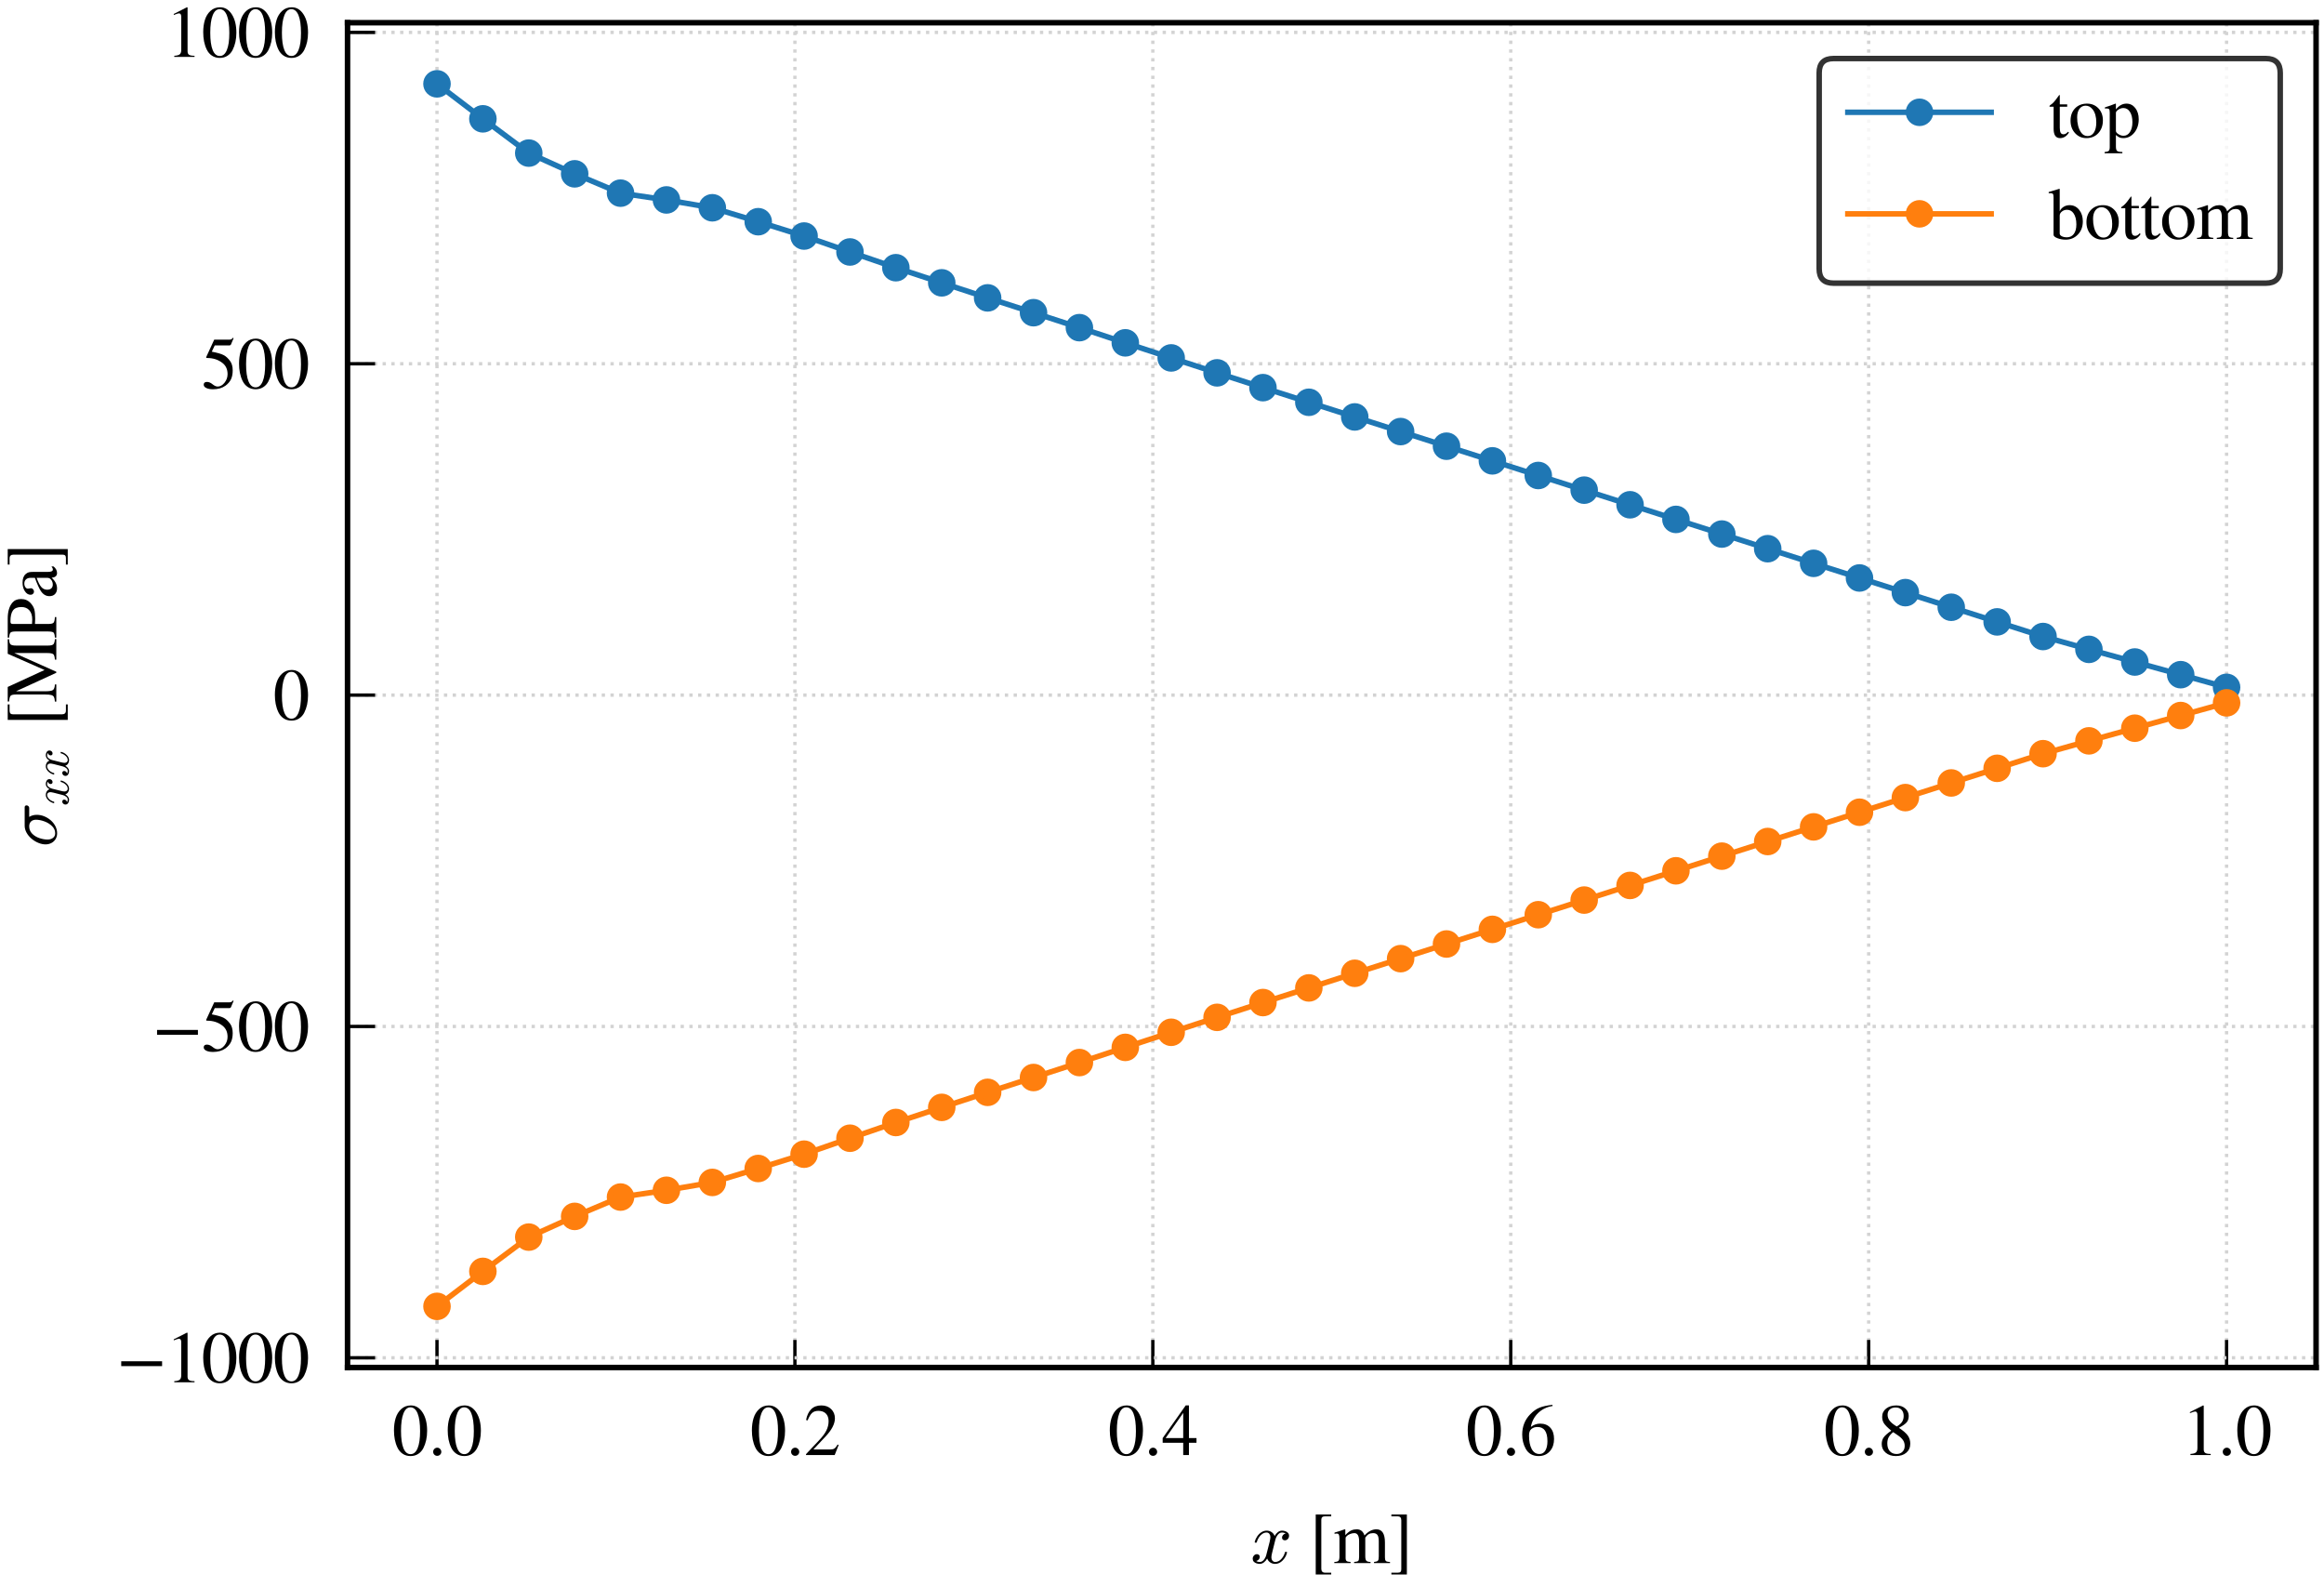 <?xml version="1.0" encoding="utf-8" standalone="no"?>
<!DOCTYPE svg PUBLIC "-//W3C//DTD SVG 1.1//EN"
  "http://www.w3.org/Graphics/SVG/1.1/DTD/svg11.dtd">
<svg xmlns:xlink="http://www.w3.org/1999/xlink" width="210.803pt" height="143.948pt" viewBox="0 0 210.803 143.948" xmlns="http://www.w3.org/2000/svg" version="1.1">
 <defs>
  <style type="text/css">*{stroke-linejoin: round; stroke-linecap: butt}</style>
 </defs>
 <g id="figure_1">
  <g id="patch_1">
   <path d="M 0 143.948 
L 210.803 143.948 
L 210.803 0 
L 0 0 
z
" style="fill: #ffffff"/>
  </g>
  <g id="axes_1">
   <g id="patch_2">
    <path d="M 31.523 124.028 
L 210.083 124.028 
L 210.083 2.06 
L 31.523 2.06 
z
" style="fill: #ffffff"/>
   </g>
   <g id="matplotlib.axis_1">
    <g id="xtick_1">
     <g id="line2d_1">
      <path d="M 39.639 124.028 
L 39.639 2.06 
" clip-path="url(#pa3618cc278)" style="fill: none; stroke-dasharray: 0.3,0.495; stroke-dashoffset: 0; stroke: #d3d3d3; stroke-width: 0.3"/>
     </g>
     <g id="line2d_2">
      <defs>
       <path id="mf6bab6904b" d="M 0 0 
L 0 -2.5 
" style="stroke: #000000; stroke-width: 0.3"/>
      </defs>
      <g>
       <use xlink:href="#mf6bab6904b" x="39.639" y="124.028" style="stroke: #000000; stroke-width: 0.3"/>
      </g>
     </g>
     <g id="text_1">
      <!-- 0.0 -->
      <g transform="translate(35.576 131.967) scale(0.065 -0.065)">
       <defs>
        <path id="STIXGeneral-Regular-30" d="M 3046 2112 
Q 3046 1683 2963 1302 
Q 2880 922 2717 602 
Q 2554 282 2266 96 
Q 1978 -90 1600 -90 
Q 1210 -90 915 108 
Q 621 307 461 640 
Q 301 973 227 1350 
Q 154 1728 154 2150 
Q 154 2746 301 3222 
Q 448 3699 790 4012 
Q 1133 4326 1626 4326 
Q 2253 4326 2649 3712 
Q 3046 3098 3046 2112 
z
M 2432 2080 
Q 2432 3091 2217 3625 
Q 2003 4160 1587 4160 
Q 1190 4160 979 3622 
Q 768 3085 768 2106 
Q 768 1120 979 598 
Q 1190 77 1600 77 
Q 2003 77 2217 598 
Q 2432 1120 2432 2080 
z
" transform="scale(0.016)"/>
        <path id="STIXGeneral-Regular-2e" d="M 1158 275 
Q 1158 134 1052 32 
Q 947 -70 800 -70 
Q 653 -70 550 32 
Q 448 134 448 281 
Q 448 429 553 534 
Q 659 640 806 640 
Q 947 640 1052 531 
Q 1158 422 1158 275 
z
" transform="scale(0.016)"/>
       </defs>
       <use xlink:href="#STIXGeneral-Regular-30"/>
       <use xlink:href="#STIXGeneral-Regular-2e" x="50"/>
       <use xlink:href="#STIXGeneral-Regular-30" x="75"/>
      </g>
     </g>
    </g>
    <g id="xtick_2">
     <g id="line2d_3">
      <path d="M 72.104 124.028 
L 72.104 2.06 
" clip-path="url(#pa3618cc278)" style="fill: none; stroke-dasharray: 0.3,0.495; stroke-dashoffset: 0; stroke: #d3d3d3; stroke-width: 0.3"/>
     </g>
     <g id="line2d_4">
      <g>
       <use xlink:href="#mf6bab6904b" x="72.104" y="124.028" style="stroke: #000000; stroke-width: 0.3"/>
      </g>
     </g>
     <g id="text_2">
      <!-- 0.2 -->
      <g transform="translate(68.042 131.967) scale(0.065 -0.065)">
       <defs>
        <path id="STIXGeneral-Regular-32" d="M 3034 877 
L 2688 0 
L 186 0 
L 186 77 
L 1325 1286 
Q 1773 1754 1965 2144 
Q 2157 2534 2157 2950 
Q 2157 3379 1920 3616 
Q 1683 3853 1267 3853 
Q 922 3853 720 3673 
Q 518 3494 326 3021 
L 192 3053 
Q 301 3648 630 3987 
Q 960 4326 1523 4326 
Q 2054 4326 2380 4006 
Q 2707 3686 2707 3200 
Q 2707 2477 1888 1613 
L 832 486 
L 2330 486 
Q 2541 486 2665 569 
Q 2790 653 2944 915 
L 3034 877 
z
" transform="scale(0.016)"/>
       </defs>
       <use xlink:href="#STIXGeneral-Regular-30"/>
       <use xlink:href="#STIXGeneral-Regular-2e" x="50"/>
       <use xlink:href="#STIXGeneral-Regular-32" x="75"/>
      </g>
     </g>
    </g>
    <g id="xtick_3">
     <g id="line2d_5">
      <path d="M 104.57 124.028 
L 104.57 2.06 
" clip-path="url(#pa3618cc278)" style="fill: none; stroke-dasharray: 0.3,0.495; stroke-dashoffset: 0; stroke: #d3d3d3; stroke-width: 0.3"/>
     </g>
     <g id="line2d_6">
      <g>
       <use xlink:href="#mf6bab6904b" x="104.57" y="124.028" style="stroke: #000000; stroke-width: 0.3"/>
      </g>
     </g>
     <g id="text_3">
      <!-- 0.4 -->
      <g transform="translate(100.507 131.967) scale(0.065 -0.065)">
       <defs>
        <path id="STIXGeneral-Regular-34" d="M 3027 1069 
L 2368 1069 
L 2368 0 
L 1869 0 
L 1869 1069 
L 77 1069 
L 77 1478 
L 2086 4326 
L 2368 4326 
L 2368 1478 
L 3027 1478 
L 3027 1069 
z
M 1869 1478 
L 1869 3674 
L 333 1478 
L 1869 1478 
z
" transform="scale(0.016)"/>
       </defs>
       <use xlink:href="#STIXGeneral-Regular-30"/>
       <use xlink:href="#STIXGeneral-Regular-2e" x="50"/>
       <use xlink:href="#STIXGeneral-Regular-34" x="75"/>
      </g>
     </g>
    </g>
    <g id="xtick_4">
     <g id="line2d_7">
      <path d="M 137.035 124.028 
L 137.035 2.06 
" clip-path="url(#pa3618cc278)" style="fill: none; stroke-dasharray: 0.3,0.495; stroke-dashoffset: 0; stroke: #d3d3d3; stroke-width: 0.3"/>
     </g>
     <g id="line2d_8">
      <g>
       <use xlink:href="#mf6bab6904b" x="137.035" y="124.028" style="stroke: #000000; stroke-width: 0.3"/>
      </g>
     </g>
     <g id="text_4">
      <!-- 0.6 -->
      <g transform="translate(132.973 131.967) scale(0.065 -0.065)">
       <defs>
        <path id="STIXGeneral-Regular-36" d="M 2854 4378 
L 2867 4275 
Q 2112 4154 1606 3664 
Q 1101 3174 973 2451 
Q 1344 2739 1786 2739 
Q 2349 2739 2672 2380 
Q 2995 2022 2995 1402 
Q 2995 774 2669 378 
Q 2291 -90 1651 -90 
Q 870 -90 518 557 
Q 218 1107 218 1786 
Q 218 2835 915 3552 
Q 1312 3962 1731 4131 
Q 2150 4301 2854 4378 
z
M 2419 1203 
Q 2419 2445 1555 2445 
Q 1235 2445 1024 2275 
Q 813 2106 813 1702 
Q 813 954 1046 522 
Q 1280 90 1722 90 
Q 2061 90 2240 394 
Q 2419 698 2419 1203 
z
" transform="scale(0.016)"/>
       </defs>
       <use xlink:href="#STIXGeneral-Regular-30"/>
       <use xlink:href="#STIXGeneral-Regular-2e" x="50"/>
       <use xlink:href="#STIXGeneral-Regular-36" x="75"/>
      </g>
     </g>
    </g>
    <g id="xtick_5">
     <g id="line2d_9">
      <path d="M 169.501 124.028 
L 169.501 2.06 
" clip-path="url(#pa3618cc278)" style="fill: none; stroke-dasharray: 0.3,0.495; stroke-dashoffset: 0; stroke: #d3d3d3; stroke-width: 0.3"/>
     </g>
     <g id="line2d_10">
      <g>
       <use xlink:href="#mf6bab6904b" x="169.501" y="124.028" style="stroke: #000000; stroke-width: 0.3"/>
      </g>
     </g>
     <g id="text_5">
      <!-- 0.8 -->
      <g transform="translate(165.438 131.967) scale(0.065 -0.065)">
       <defs>
        <path id="STIXGeneral-Regular-38" d="M 2848 992 
Q 2848 499 2505 204 
Q 2163 -90 1587 -90 
Q 1050 -90 704 204 
Q 358 499 358 954 
Q 358 1293 524 1533 
Q 691 1773 1190 2125 
Q 710 2522 553 2765 
Q 397 3008 397 3328 
Q 397 3782 745 4054 
Q 1094 4326 1638 4326 
Q 2106 4326 2410 4060 
Q 2714 3795 2714 3411 
Q 2714 3059 2531 2848 
Q 2349 2637 1856 2374 
Q 2432 1990 2640 1689 
Q 2848 1389 2848 992 
z
M 2272 3411 
Q 2272 3744 2086 3945 
Q 1901 4147 1574 4147 
Q 1248 4147 1059 3977 
Q 870 3808 870 3513 
Q 870 3219 1059 2979 
Q 1248 2739 1670 2490 
Q 1997 2682 2134 2896 
Q 2272 3110 2272 3411 
z
M 1734 1741 
L 1357 1997 
Q 1075 1766 960 1545 
Q 845 1325 845 1011 
Q 845 576 1065 333 
Q 1286 90 1658 90 
Q 1971 90 2166 285 
Q 2362 480 2362 794 
Q 2362 1082 2214 1299 
Q 2067 1517 1734 1741 
z
" transform="scale(0.016)"/>
       </defs>
       <use xlink:href="#STIXGeneral-Regular-30"/>
       <use xlink:href="#STIXGeneral-Regular-2e" x="50"/>
       <use xlink:href="#STIXGeneral-Regular-38" x="75"/>
      </g>
     </g>
    </g>
    <g id="xtick_6">
     <g id="line2d_11">
      <path d="M 201.966 124.028 
L 201.966 2.06 
" clip-path="url(#pa3618cc278)" style="fill: none; stroke-dasharray: 0.3,0.495; stroke-dashoffset: 0; stroke: #d3d3d3; stroke-width: 0.3"/>
     </g>
     <g id="line2d_12">
      <g>
       <use xlink:href="#mf6bab6904b" x="201.966" y="124.028" style="stroke: #000000; stroke-width: 0.3"/>
      </g>
     </g>
     <g id="text_6">
      <!-- 1.0 -->
      <g transform="translate(197.904 131.967) scale(0.065 -0.065)">
       <defs>
        <path id="STIXGeneral-Regular-31" d="M 2522 0 
L 755 0 
L 755 96 
Q 1107 115 1235 227 
Q 1363 339 1363 608 
L 1363 3482 
Q 1363 3795 1171 3795 
Q 1082 3795 883 3718 
L 710 3654 
L 710 3744 
L 1856 4326 
L 1914 4307 
L 1914 486 
Q 1914 275 2042 185 
Q 2170 96 2522 96 
L 2522 0 
z
" transform="scale(0.016)"/>
       </defs>
       <use xlink:href="#STIXGeneral-Regular-31"/>
       <use xlink:href="#STIXGeneral-Regular-2e" x="50"/>
       <use xlink:href="#STIXGeneral-Regular-30" x="75"/>
      </g>
     </g>
    </g>
    <g id="text_7">
     <!-- $x$ [m] -->
     <g transform="translate(113.425 141.817) scale(0.065 -0.065)">
      <defs>
       <path id="Cmmi10-78" d="M 500 184 
Q 613 97 819 97 
Q 1019 97 1172 289 
Q 1325 481 1381 709 
L 1672 1844 
Q 1741 2153 1741 2266 
Q 1741 2425 1652 2544 
Q 1563 2663 1403 2663 
Q 1200 2663 1022 2536 
Q 844 2409 722 2214 
Q 600 2019 550 1819 
Q 538 1778 500 1778 
L 422 1778 
Q 372 1778 372 1838 
L 372 1856 
Q 434 2094 584 2320 
Q 734 2547 951 2687 
Q 1169 2828 1416 2828 
Q 1650 2828 1839 2703 
Q 2028 2578 2106 2363 
Q 2216 2559 2386 2693 
Q 2556 2828 2759 2828 
Q 2897 2828 3040 2779 
Q 3184 2731 3275 2631 
Q 3366 2531 3366 2381 
Q 3366 2219 3261 2101 
Q 3156 1984 2994 1984 
Q 2891 1984 2822 2050 
Q 2753 2116 2753 2216 
Q 2753 2350 2845 2451 
Q 2938 2553 3066 2572 
Q 2950 2663 2747 2663 
Q 2541 2663 2389 2472 
Q 2238 2281 2175 2047 
L 1894 916 
Q 1825 659 1825 494 
Q 1825 331 1917 214 
Q 2009 97 2163 97 
Q 2463 97 2698 361 
Q 2934 625 3009 941 
Q 3022 978 3059 978 
L 3138 978 
Q 3163 978 3178 961 
Q 3194 944 3194 922 
Q 3194 916 3188 903 
Q 3097 522 2806 225 
Q 2516 -72 2150 -72 
Q 1916 -72 1727 54 
Q 1538 181 1459 397 
Q 1359 209 1182 68 
Q 1006 -72 806 -72 
Q 669 -72 523 -23 
Q 378 25 287 125 
Q 197 225 197 378 
Q 197 528 301 651 
Q 406 775 563 775 
Q 669 775 741 711 
Q 813 647 813 544 
Q 813 409 723 309 
Q 634 209 500 184 
z
" transform="scale(0.016)"/>
       <path id="STIXGeneral-Regular-20" transform="scale(0.016)"/>
       <path id="STIXGeneral-Regular-5b" d="M 1914 -998 
L 563 -998 
L 563 4237 
L 1914 4237 
L 1914 4077 
L 1382 4077 
Q 1216 4077 1133 4006 
Q 1050 3936 1050 3770 
L 1050 -493 
Q 1050 -838 1382 -838 
L 1914 -838 
L 1914 -998 
z
" transform="scale(0.016)"/>
       <path id="STIXGeneral-Regular-6d" d="M 4960 0 
L 3565 0 
L 3565 96 
Q 3834 122 3907 208 
Q 3981 294 3981 576 
L 3981 1894 
Q 3981 2278 3869 2444 
Q 3757 2611 3488 2611 
Q 3264 2611 3107 2521 
Q 2950 2432 2803 2221 
L 2803 608 
Q 2803 301 2896 201 
Q 2989 102 3264 96 
L 3264 0 
L 1830 0 
L 1830 96 
Q 2112 115 2189 188 
Q 2266 262 2266 550 
L 2266 1901 
Q 2266 2611 1850 2611 
Q 1670 2611 1468 2531 
Q 1267 2451 1171 2336 
Q 1088 2240 1088 2227 
L 1088 448 
Q 1088 243 1177 176 
Q 1267 109 1523 96 
L 1523 0 
L 102 0 
L 102 96 
Q 371 102 460 195 
Q 550 288 550 563 
L 550 2150 
Q 550 2387 499 2480 
Q 448 2573 326 2573 
Q 230 2573 122 2547 
L 122 2656 
Q 557 2778 1011 2944 
L 1062 2925 
L 1062 2451 
L 1075 2451 
Q 1363 2752 1584 2848 
Q 1805 2944 2054 2944 
Q 2560 2944 2733 2406 
Q 3232 2944 3776 2944 
Q 4518 2944 4518 1792 
L 4518 493 
Q 4518 282 4582 202 
Q 4646 122 4794 109 
L 4960 96 
L 4960 0 
z
" transform="scale(0.016)"/>
       <path id="STIXGeneral-Regular-5d" d="M 1568 -998 
L 218 -998 
L 218 -838 
L 781 -838 
Q 947 -838 1014 -768 
Q 1082 -698 1082 -544 
L 1082 3731 
Q 1082 4077 755 4077 
L 218 4077 
L 218 4237 
L 1568 4237 
L 1568 -998 
z
" transform="scale(0.016)"/>
      </defs>
      <use xlink:href="#Cmmi10-78" transform="translate(0 0.797)"/>
      <use xlink:href="#STIXGeneral-Regular-20" transform="translate(57.08 0.797)"/>
      <use xlink:href="#STIXGeneral-Regular-5b" transform="translate(82.08 0.797)"/>
      <use xlink:href="#STIXGeneral-Regular-6d" transform="translate(115.38 0.797)"/>
      <use xlink:href="#STIXGeneral-Regular-5d" transform="translate(193.18 0.797)"/>
     </g>
    </g>
   </g>
   <g id="matplotlib.axis_2">
    <g id="ytick_1">
     <g id="line2d_13">
      <path d="M 31.523 123.148 
L 210.083 123.148 
" clip-path="url(#pa3618cc278)" style="fill: none; stroke-dasharray: 0.3,0.495; stroke-dashoffset: 0; stroke: #d3d3d3; stroke-width: 0.3"/>
     </g>
     <g id="line2d_14">
      <defs>
       <path id="md19f5642cd" d="M 0 0 
L 2.5 0 
" style="stroke: #000000; stroke-width: 0.3"/>
      </defs>
      <g>
       <use xlink:href="#md19f5642cd" x="31.523" y="123.148" style="stroke: #000000; stroke-width: 0.3"/>
      </g>
     </g>
     <g id="text_8">
      <!-- −1000 -->
      <g transform="translate(10.57 125.367) scale(0.065 -0.065)">
       <defs>
        <path id="STIXGeneral-Regular-2212" d="M 3974 1408 
L 410 1408 
L 410 1830 
L 3974 1830 
L 3974 1408 
z
" transform="scale(0.016)"/>
       </defs>
       <use xlink:href="#STIXGeneral-Regular-2212"/>
       <use xlink:href="#STIXGeneral-Regular-31" x="68.5"/>
       <use xlink:href="#STIXGeneral-Regular-30" x="118.5"/>
       <use xlink:href="#STIXGeneral-Regular-30" x="168.5"/>
       <use xlink:href="#STIXGeneral-Regular-30" x="218.5"/>
      </g>
     </g>
    </g>
    <g id="ytick_2">
     <g id="line2d_15">
      <path d="M 31.523 93.096 
L 210.083 93.096 
" clip-path="url(#pa3618cc278)" style="fill: none; stroke-dasharray: 0.3,0.495; stroke-dashoffset: 0; stroke: #d3d3d3; stroke-width: 0.3"/>
     </g>
     <g id="line2d_16">
      <g>
       <use xlink:href="#md19f5642cd" x="31.523" y="93.096" style="stroke: #000000; stroke-width: 0.3"/>
      </g>
     </g>
     <g id="text_9">
      <!-- −500 -->
      <g transform="translate(13.82 95.315) scale(0.065 -0.065)">
       <defs>
        <path id="STIXGeneral-Regular-35" d="M 2803 4358 
L 2573 3814 
Q 2534 3731 2400 3731 
L 1158 3731 
L 902 3187 
Q 1606 3053 1920 2896 
Q 2234 2739 2502 2368 
Q 2726 2061 2726 1555 
Q 2726 1094 2576 780 
Q 2426 467 2099 224 
Q 1664 -90 1011 -90 
Q 646 -90 422 19 
Q 198 128 198 307 
Q 198 550 486 550 
Q 717 550 960 352 
Q 1210 147 1414 147 
Q 1747 147 2012 480 
Q 2278 813 2278 1229 
Q 2278 1843 1850 2189 
Q 1293 2637 486 2637 
Q 410 2637 410 2688 
L 416 2720 
L 1114 4237 
L 2438 4237 
Q 2547 4237 2608 4269 
Q 2669 4301 2746 4403 
L 2803 4358 
z
" transform="scale(0.016)"/>
       </defs>
       <use xlink:href="#STIXGeneral-Regular-2212"/>
       <use xlink:href="#STIXGeneral-Regular-35" x="68.5"/>
       <use xlink:href="#STIXGeneral-Regular-30" x="118.5"/>
       <use xlink:href="#STIXGeneral-Regular-30" x="168.5"/>
      </g>
     </g>
    </g>
    <g id="ytick_3">
     <g id="line2d_17">
      <path d="M 31.523 63.044 
L 210.083 63.044 
" clip-path="url(#pa3618cc278)" style="fill: none; stroke-dasharray: 0.3,0.495; stroke-dashoffset: 0; stroke: #d3d3d3; stroke-width: 0.3"/>
     </g>
     <g id="line2d_18">
      <g>
       <use xlink:href="#md19f5642cd" x="31.523" y="63.044" style="stroke: #000000; stroke-width: 0.3"/>
      </g>
     </g>
     <g id="text_10">
      <!-- 0 -->
      <g transform="translate(24.773 65.263) scale(0.065 -0.065)">
       <use xlink:href="#STIXGeneral-Regular-30"/>
      </g>
     </g>
    </g>
    <g id="ytick_4">
     <g id="line2d_19">
      <path d="M 31.523 32.992 
L 210.083 32.992 
" clip-path="url(#pa3618cc278)" style="fill: none; stroke-dasharray: 0.3,0.495; stroke-dashoffset: 0; stroke: #d3d3d3; stroke-width: 0.3"/>
     </g>
     <g id="line2d_20">
      <g>
       <use xlink:href="#md19f5642cd" x="31.523" y="32.992" style="stroke: #000000; stroke-width: 0.3"/>
      </g>
     </g>
     <g id="text_11">
      <!-- 500 -->
      <g transform="translate(18.273 35.211) scale(0.065 -0.065)">
       <use xlink:href="#STIXGeneral-Regular-35"/>
       <use xlink:href="#STIXGeneral-Regular-30" x="50"/>
       <use xlink:href="#STIXGeneral-Regular-30" x="100"/>
      </g>
     </g>
    </g>
    <g id="ytick_5">
     <g id="line2d_21">
      <path d="M 31.523 2.94 
L 210.083 2.94 
" clip-path="url(#pa3618cc278)" style="fill: none; stroke-dasharray: 0.3,0.495; stroke-dashoffset: 0; stroke: #d3d3d3; stroke-width: 0.3"/>
     </g>
     <g id="line2d_22">
      <g>
       <use xlink:href="#md19f5642cd" x="31.523" y="2.94" style="stroke: #000000; stroke-width: 0.3"/>
      </g>
     </g>
     <g id="text_12">
      <!-- 1000 -->
      <g transform="translate(15.023 5.159) scale(0.065 -0.065)">
       <use xlink:href="#STIXGeneral-Regular-31"/>
       <use xlink:href="#STIXGeneral-Regular-30" x="50"/>
       <use xlink:href="#STIXGeneral-Regular-30" x="100"/>
       <use xlink:href="#STIXGeneral-Regular-30" x="150"/>
      </g>
     </g>
    </g>
    <g id="text_13">
     <!-- $\sigma_{xx}$ [MPa] -->
     <g transform="translate(5.159 76.824) rotate(-90) scale(0.065 -0.065)">
      <defs>
       <path id="Cmmi10-be" d="M 1197 -72 
Q 913 -72 692 64 
Q 472 200 351 431 
Q 231 663 231 941 
Q 231 1238 365 1566 
Q 500 1894 733 2166 
Q 966 2438 1259 2598 
Q 1553 2759 1863 2759 
L 3475 2759 
Q 3541 2759 3587 2715 
Q 3634 2672 3634 2597 
Q 3634 2503 3567 2433 
Q 3500 2363 3406 2363 
L 2625 2363 
Q 2809 2088 2809 1697 
Q 2809 1375 2684 1062 
Q 2559 750 2337 492 
Q 2116 234 1820 81 
Q 1525 -72 1197 -72 
z
M 1203 97 
Q 1553 97 1823 370 
Q 2094 644 2237 1039 
Q 2381 1434 2381 1772 
Q 2381 2047 2229 2205 
Q 2078 2363 1806 2363 
Q 1434 2363 1173 2113 
Q 913 1863 783 1484 
Q 653 1106 653 756 
Q 653 481 798 289 
Q 944 97 1203 97 
z
" transform="scale(0.016)"/>
       <path id="STIXGeneral-Regular-4d" d="M 5530 0 
L 3738 0 
L 3738 122 
Q 4115 147 4214 265 
Q 4314 384 4314 787 
L 4314 3661 
L 2682 0 
L 2592 0 
L 979 3514 
L 979 966 
Q 979 448 1088 294 
Q 1197 141 1574 122 
L 1574 0 
L 77 0 
L 77 122 
Q 358 141 480 205 
Q 602 269 650 432 
Q 698 595 698 966 
L 698 3514 
Q 698 3878 589 3984 
Q 480 4090 90 4115 
L 90 4237 
L 1357 4237 
L 2835 1024 
L 4250 4237 
L 5523 4237 
L 5523 4115 
Q 5178 4109 5072 3993 
Q 4966 3878 4966 3520 
L 4966 717 
Q 4966 378 5072 262 
Q 5178 147 5530 122 
L 5530 0 
z
" transform="scale(0.016)"/>
       <path id="STIXGeneral-Regular-50" d="M 102 4237 
L 1760 4237 
Q 2669 4237 3149 3834 
Q 3469 3565 3469 3072 
Q 3469 2560 3104 2234 
Q 2835 1990 2553 1916 
Q 2272 1843 1734 1843 
Q 1549 1843 1293 1862 
L 1293 717 
Q 1293 352 1398 246 
Q 1504 141 1894 122 
L 1894 0 
L 102 0 
L 102 122 
Q 474 147 557 256 
Q 640 365 640 781 
L 640 3526 
Q 640 3885 547 3987 
Q 454 4090 102 4115 
L 102 4237 
z
M 1293 3770 
L 1293 2118 
Q 1510 2099 1683 2099 
Q 2202 2099 2486 2352 
Q 2771 2605 2771 3040 
Q 2771 3558 2476 3779 
Q 2182 4000 1517 4000 
Q 1382 4000 1337 3952 
Q 1293 3904 1293 3770 
z
" transform="scale(0.016)"/>
       <path id="STIXGeneral-Regular-61" d="M 2829 422 
L 2829 243 
Q 2586 -64 2253 -64 
Q 1888 -64 1843 403 
L 1837 403 
Q 1427 -64 909 -64 
Q 608 -64 422 112 
Q 237 288 237 602 
Q 237 1050 685 1350 
Q 992 1555 1837 1869 
L 1837 2214 
Q 1837 2502 1699 2646 
Q 1562 2790 1338 2790 
Q 1146 2790 1018 2697 
Q 890 2605 890 2477 
Q 890 2419 909 2348 
Q 928 2278 928 2208 
Q 928 2112 841 2029 
Q 755 1946 634 1946 
Q 525 1946 441 2029 
Q 358 2112 358 2240 
Q 358 2547 685 2752 
Q 986 2944 1421 2944 
Q 1939 2944 2176 2656 
Q 2291 2522 2323 2384 
Q 2355 2246 2355 1946 
L 2355 723 
Q 2355 301 2554 301 
Q 2682 301 2829 422 
z
M 1837 813 
L 1837 1715 
Q 1248 1510 1018 1293 
Q 800 1094 800 800 
Q 800 557 921 432 
Q 1043 307 1242 307 
Q 1453 307 1613 410 
Q 1747 506 1792 589 
Q 1837 672 1837 813 
z
" transform="scale(0.016)"/>
      </defs>
      <use xlink:href="#Cmmi10-be" transform="translate(0 0.797)"/>
      <use xlink:href="#Cmmi10-78" transform="translate(57.08 -16.209) scale(0.7)"/>
      <use xlink:href="#Cmmi10-78" transform="translate(97.036 -16.209) scale(0.7)"/>
      <use xlink:href="#STIXGeneral-Regular-20" transform="translate(143.37 0.797)"/>
      <use xlink:href="#STIXGeneral-Regular-5b" transform="translate(168.37 0.797)"/>
      <use xlink:href="#STIXGeneral-Regular-4d" transform="translate(201.67 0.797)"/>
      <use xlink:href="#STIXGeneral-Regular-50" transform="translate(290.569 0.797)"/>
      <use xlink:href="#STIXGeneral-Regular-61" transform="translate(346.269 0.797)"/>
      <use xlink:href="#STIXGeneral-Regular-5d" transform="translate(390.669 0.797)"/>
     </g>
    </g>
   </g>
   <g id="line2d_23">
    <path d="M 39.639 7.604 
L 43.801 10.777 
L 47.963 13.885 
L 52.126 15.765 
L 56.287 17.518 
L 60.451 18.133 
L 64.613 18.845 
L 68.775 20.108 
L 72.937 21.408 
L 77.099 22.853 
L 81.261 24.28 
L 85.423 25.652 
L 89.585 27.016 
L 93.747 28.36 
L 97.909 29.717 
L 102.073 31.094 
L 106.235 32.462 
L 110.397 33.816 
L 114.559 35.158 
L 118.721 36.486 
L 122.884 37.814 
L 127.046 39.142 
L 131.208 40.47 
L 135.37 41.798 
L 139.532 43.125 
L 143.696 44.454 
L 147.858 45.781 
L 152.02 47.109 
L 156.182 48.437 
L 160.344 49.765 
L 164.506 51.093 
L 168.668 52.42 
L 172.83 53.749 
L 176.992 55.076 
L 181.154 56.403 
L 185.318 57.73 
L 189.48 58.895 
L 193.642 60.042 
L 197.804 61.191 
L 201.966 62.341 
" clip-path="url(#pa3618cc278)" style="fill: none; stroke: #1f77b4; stroke-width: 0.5; stroke-linecap: square"/>
    <defs>
     <path id="m6444bb7164" d="M 0 1 
C 0.265 1 0.52 0.895 0.707 0.707 
C 0.895 0.52 1 0.265 1 0 
C 1 -0.265 0.895 -0.52 0.707 -0.707 
C 0.52 -0.895 0.265 -1 0 -1 
C -0.265 -1 -0.52 -0.895 -0.707 -0.707 
C -0.895 -0.52 -1 -0.265 -1 0 
C -1 0.265 -0.895 0.52 -0.707 0.707 
C -0.52 0.895 -0.265 1 0 1 
z
" style="stroke: #1f77b4; stroke-width: 0.5"/>
    </defs>
    <g clip-path="url(#pa3618cc278)">
     <use xlink:href="#m6444bb7164" x="39.639" y="7.604" style="fill: #1f77b4; stroke: #1f77b4; stroke-width: 0.5"/>
     <use xlink:href="#m6444bb7164" x="43.801" y="10.777" style="fill: #1f77b4; stroke: #1f77b4; stroke-width: 0.5"/>
     <use xlink:href="#m6444bb7164" x="47.963" y="13.885" style="fill: #1f77b4; stroke: #1f77b4; stroke-width: 0.5"/>
     <use xlink:href="#m6444bb7164" x="52.126" y="15.765" style="fill: #1f77b4; stroke: #1f77b4; stroke-width: 0.5"/>
     <use xlink:href="#m6444bb7164" x="56.287" y="17.518" style="fill: #1f77b4; stroke: #1f77b4; stroke-width: 0.5"/>
     <use xlink:href="#m6444bb7164" x="60.451" y="18.133" style="fill: #1f77b4; stroke: #1f77b4; stroke-width: 0.5"/>
     <use xlink:href="#m6444bb7164" x="64.613" y="18.845" style="fill: #1f77b4; stroke: #1f77b4; stroke-width: 0.5"/>
     <use xlink:href="#m6444bb7164" x="68.775" y="20.108" style="fill: #1f77b4; stroke: #1f77b4; stroke-width: 0.5"/>
     <use xlink:href="#m6444bb7164" x="72.937" y="21.408" style="fill: #1f77b4; stroke: #1f77b4; stroke-width: 0.5"/>
     <use xlink:href="#m6444bb7164" x="77.099" y="22.853" style="fill: #1f77b4; stroke: #1f77b4; stroke-width: 0.5"/>
     <use xlink:href="#m6444bb7164" x="81.261" y="24.28" style="fill: #1f77b4; stroke: #1f77b4; stroke-width: 0.5"/>
     <use xlink:href="#m6444bb7164" x="85.423" y="25.652" style="fill: #1f77b4; stroke: #1f77b4; stroke-width: 0.5"/>
     <use xlink:href="#m6444bb7164" x="89.585" y="27.016" style="fill: #1f77b4; stroke: #1f77b4; stroke-width: 0.5"/>
     <use xlink:href="#m6444bb7164" x="93.747" y="28.36" style="fill: #1f77b4; stroke: #1f77b4; stroke-width: 0.5"/>
     <use xlink:href="#m6444bb7164" x="97.909" y="29.717" style="fill: #1f77b4; stroke: #1f77b4; stroke-width: 0.5"/>
     <use xlink:href="#m6444bb7164" x="102.073" y="31.094" style="fill: #1f77b4; stroke: #1f77b4; stroke-width: 0.5"/>
     <use xlink:href="#m6444bb7164" x="106.235" y="32.462" style="fill: #1f77b4; stroke: #1f77b4; stroke-width: 0.5"/>
     <use xlink:href="#m6444bb7164" x="110.397" y="33.816" style="fill: #1f77b4; stroke: #1f77b4; stroke-width: 0.5"/>
     <use xlink:href="#m6444bb7164" x="114.559" y="35.158" style="fill: #1f77b4; stroke: #1f77b4; stroke-width: 0.5"/>
     <use xlink:href="#m6444bb7164" x="118.721" y="36.486" style="fill: #1f77b4; stroke: #1f77b4; stroke-width: 0.5"/>
     <use xlink:href="#m6444bb7164" x="122.884" y="37.814" style="fill: #1f77b4; stroke: #1f77b4; stroke-width: 0.5"/>
     <use xlink:href="#m6444bb7164" x="127.046" y="39.142" style="fill: #1f77b4; stroke: #1f77b4; stroke-width: 0.5"/>
     <use xlink:href="#m6444bb7164" x="131.208" y="40.47" style="fill: #1f77b4; stroke: #1f77b4; stroke-width: 0.5"/>
     <use xlink:href="#m6444bb7164" x="135.37" y="41.798" style="fill: #1f77b4; stroke: #1f77b4; stroke-width: 0.5"/>
     <use xlink:href="#m6444bb7164" x="139.532" y="43.125" style="fill: #1f77b4; stroke: #1f77b4; stroke-width: 0.5"/>
     <use xlink:href="#m6444bb7164" x="143.696" y="44.454" style="fill: #1f77b4; stroke: #1f77b4; stroke-width: 0.5"/>
     <use xlink:href="#m6444bb7164" x="147.858" y="45.781" style="fill: #1f77b4; stroke: #1f77b4; stroke-width: 0.5"/>
     <use xlink:href="#m6444bb7164" x="152.02" y="47.109" style="fill: #1f77b4; stroke: #1f77b4; stroke-width: 0.5"/>
     <use xlink:href="#m6444bb7164" x="156.182" y="48.437" style="fill: #1f77b4; stroke: #1f77b4; stroke-width: 0.5"/>
     <use xlink:href="#m6444bb7164" x="160.344" y="49.765" style="fill: #1f77b4; stroke: #1f77b4; stroke-width: 0.5"/>
     <use xlink:href="#m6444bb7164" x="164.506" y="51.093" style="fill: #1f77b4; stroke: #1f77b4; stroke-width: 0.5"/>
     <use xlink:href="#m6444bb7164" x="168.668" y="52.42" style="fill: #1f77b4; stroke: #1f77b4; stroke-width: 0.5"/>
     <use xlink:href="#m6444bb7164" x="172.83" y="53.749" style="fill: #1f77b4; stroke: #1f77b4; stroke-width: 0.5"/>
     <use xlink:href="#m6444bb7164" x="176.992" y="55.076" style="fill: #1f77b4; stroke: #1f77b4; stroke-width: 0.5"/>
     <use xlink:href="#m6444bb7164" x="181.154" y="56.403" style="fill: #1f77b4; stroke: #1f77b4; stroke-width: 0.5"/>
     <use xlink:href="#m6444bb7164" x="185.318" y="57.73" style="fill: #1f77b4; stroke: #1f77b4; stroke-width: 0.5"/>
     <use xlink:href="#m6444bb7164" x="189.48" y="58.895" style="fill: #1f77b4; stroke: #1f77b4; stroke-width: 0.5"/>
     <use xlink:href="#m6444bb7164" x="193.642" y="60.042" style="fill: #1f77b4; stroke: #1f77b4; stroke-width: 0.5"/>
     <use xlink:href="#m6444bb7164" x="197.804" y="61.191" style="fill: #1f77b4; stroke: #1f77b4; stroke-width: 0.5"/>
     <use xlink:href="#m6444bb7164" x="201.966" y="62.341" style="fill: #1f77b4; stroke: #1f77b4; stroke-width: 0.5"/>
    </g>
   </g>
   <g id="line2d_24">
    <path d="M 39.639 118.484 
L 43.801 115.311 
L 47.963 112.202 
L 52.126 110.323 
L 56.287 108.57 
L 60.451 107.955 
L 64.613 107.242 
L 68.775 105.979 
L 72.937 104.68 
L 77.099 103.234 
L 81.261 101.807 
L 85.423 100.436 
L 89.585 99.072 
L 93.747 97.727 
L 97.909 96.371 
L 102.073 94.994 
L 106.235 93.625 
L 110.397 92.271 
L 114.559 90.929 
L 118.721 89.601 
L 122.884 88.274 
L 127.046 86.946 
L 131.208 85.618 
L 135.37 84.29 
L 139.532 82.962 
L 143.696 81.634 
L 147.858 80.306 
L 152.02 78.979 
L 156.182 77.65 
L 160.344 76.323 
L 164.506 74.995 
L 168.668 73.667 
L 172.83 72.339 
L 176.992 71.011 
L 181.154 69.684 
L 185.318 68.357 
L 189.48 67.193 
L 193.642 66.046 
L 197.804 64.896 
L 201.966 63.746 
" clip-path="url(#pa3618cc278)" style="fill: none; stroke: #ff7f0e; stroke-width: 0.5; stroke-linecap: square"/>
    <defs>
     <path id="m66d01cadd4" d="M 0 1 
C 0.265 1 0.52 0.895 0.707 0.707 
C 0.895 0.52 1 0.265 1 0 
C 1 -0.265 0.895 -0.52 0.707 -0.707 
C 0.52 -0.895 0.265 -1 0 -1 
C -0.265 -1 -0.52 -0.895 -0.707 -0.707 
C -0.895 -0.52 -1 -0.265 -1 0 
C -1 0.265 -0.895 0.52 -0.707 0.707 
C -0.52 0.895 -0.265 1 0 1 
z
" style="stroke: #ff7f0e; stroke-width: 0.5"/>
    </defs>
    <g clip-path="url(#pa3618cc278)">
     <use xlink:href="#m66d01cadd4" x="39.639" y="118.484" style="fill: #ff7f0e; stroke: #ff7f0e; stroke-width: 0.5"/>
     <use xlink:href="#m66d01cadd4" x="43.801" y="115.311" style="fill: #ff7f0e; stroke: #ff7f0e; stroke-width: 0.5"/>
     <use xlink:href="#m66d01cadd4" x="47.963" y="112.202" style="fill: #ff7f0e; stroke: #ff7f0e; stroke-width: 0.5"/>
     <use xlink:href="#m66d01cadd4" x="52.126" y="110.323" style="fill: #ff7f0e; stroke: #ff7f0e; stroke-width: 0.5"/>
     <use xlink:href="#m66d01cadd4" x="56.287" y="108.57" style="fill: #ff7f0e; stroke: #ff7f0e; stroke-width: 0.5"/>
     <use xlink:href="#m66d01cadd4" x="60.451" y="107.955" style="fill: #ff7f0e; stroke: #ff7f0e; stroke-width: 0.5"/>
     <use xlink:href="#m66d01cadd4" x="64.613" y="107.242" style="fill: #ff7f0e; stroke: #ff7f0e; stroke-width: 0.5"/>
     <use xlink:href="#m66d01cadd4" x="68.775" y="105.979" style="fill: #ff7f0e; stroke: #ff7f0e; stroke-width: 0.5"/>
     <use xlink:href="#m66d01cadd4" x="72.937" y="104.68" style="fill: #ff7f0e; stroke: #ff7f0e; stroke-width: 0.5"/>
     <use xlink:href="#m66d01cadd4" x="77.099" y="103.234" style="fill: #ff7f0e; stroke: #ff7f0e; stroke-width: 0.5"/>
     <use xlink:href="#m66d01cadd4" x="81.261" y="101.807" style="fill: #ff7f0e; stroke: #ff7f0e; stroke-width: 0.5"/>
     <use xlink:href="#m66d01cadd4" x="85.423" y="100.436" style="fill: #ff7f0e; stroke: #ff7f0e; stroke-width: 0.5"/>
     <use xlink:href="#m66d01cadd4" x="89.585" y="99.072" style="fill: #ff7f0e; stroke: #ff7f0e; stroke-width: 0.5"/>
     <use xlink:href="#m66d01cadd4" x="93.747" y="97.727" style="fill: #ff7f0e; stroke: #ff7f0e; stroke-width: 0.5"/>
     <use xlink:href="#m66d01cadd4" x="97.909" y="96.371" style="fill: #ff7f0e; stroke: #ff7f0e; stroke-width: 0.5"/>
     <use xlink:href="#m66d01cadd4" x="102.073" y="94.994" style="fill: #ff7f0e; stroke: #ff7f0e; stroke-width: 0.5"/>
     <use xlink:href="#m66d01cadd4" x="106.235" y="93.625" style="fill: #ff7f0e; stroke: #ff7f0e; stroke-width: 0.5"/>
     <use xlink:href="#m66d01cadd4" x="110.397" y="92.271" style="fill: #ff7f0e; stroke: #ff7f0e; stroke-width: 0.5"/>
     <use xlink:href="#m66d01cadd4" x="114.559" y="90.929" style="fill: #ff7f0e; stroke: #ff7f0e; stroke-width: 0.5"/>
     <use xlink:href="#m66d01cadd4" x="118.721" y="89.601" style="fill: #ff7f0e; stroke: #ff7f0e; stroke-width: 0.5"/>
     <use xlink:href="#m66d01cadd4" x="122.884" y="88.274" style="fill: #ff7f0e; stroke: #ff7f0e; stroke-width: 0.5"/>
     <use xlink:href="#m66d01cadd4" x="127.046" y="86.946" style="fill: #ff7f0e; stroke: #ff7f0e; stroke-width: 0.5"/>
     <use xlink:href="#m66d01cadd4" x="131.208" y="85.618" style="fill: #ff7f0e; stroke: #ff7f0e; stroke-width: 0.5"/>
     <use xlink:href="#m66d01cadd4" x="135.37" y="84.29" style="fill: #ff7f0e; stroke: #ff7f0e; stroke-width: 0.5"/>
     <use xlink:href="#m66d01cadd4" x="139.532" y="82.962" style="fill: #ff7f0e; stroke: #ff7f0e; stroke-width: 0.5"/>
     <use xlink:href="#m66d01cadd4" x="143.696" y="81.634" style="fill: #ff7f0e; stroke: #ff7f0e; stroke-width: 0.5"/>
     <use xlink:href="#m66d01cadd4" x="147.858" y="80.306" style="fill: #ff7f0e; stroke: #ff7f0e; stroke-width: 0.5"/>
     <use xlink:href="#m66d01cadd4" x="152.02" y="78.979" style="fill: #ff7f0e; stroke: #ff7f0e; stroke-width: 0.5"/>
     <use xlink:href="#m66d01cadd4" x="156.182" y="77.65" style="fill: #ff7f0e; stroke: #ff7f0e; stroke-width: 0.5"/>
     <use xlink:href="#m66d01cadd4" x="160.344" y="76.323" style="fill: #ff7f0e; stroke: #ff7f0e; stroke-width: 0.5"/>
     <use xlink:href="#m66d01cadd4" x="164.506" y="74.995" style="fill: #ff7f0e; stroke: #ff7f0e; stroke-width: 0.5"/>
     <use xlink:href="#m66d01cadd4" x="168.668" y="73.667" style="fill: #ff7f0e; stroke: #ff7f0e; stroke-width: 0.5"/>
     <use xlink:href="#m66d01cadd4" x="172.83" y="72.339" style="fill: #ff7f0e; stroke: #ff7f0e; stroke-width: 0.5"/>
     <use xlink:href="#m66d01cadd4" x="176.992" y="71.011" style="fill: #ff7f0e; stroke: #ff7f0e; stroke-width: 0.5"/>
     <use xlink:href="#m66d01cadd4" x="181.154" y="69.684" style="fill: #ff7f0e; stroke: #ff7f0e; stroke-width: 0.5"/>
     <use xlink:href="#m66d01cadd4" x="185.318" y="68.357" style="fill: #ff7f0e; stroke: #ff7f0e; stroke-width: 0.5"/>
     <use xlink:href="#m66d01cadd4" x="189.48" y="67.193" style="fill: #ff7f0e; stroke: #ff7f0e; stroke-width: 0.5"/>
     <use xlink:href="#m66d01cadd4" x="193.642" y="66.046" style="fill: #ff7f0e; stroke: #ff7f0e; stroke-width: 0.5"/>
     <use xlink:href="#m66d01cadd4" x="197.804" y="64.896" style="fill: #ff7f0e; stroke: #ff7f0e; stroke-width: 0.5"/>
     <use xlink:href="#m66d01cadd4" x="201.966" y="63.746" style="fill: #ff7f0e; stroke: #ff7f0e; stroke-width: 0.5"/>
    </g>
   </g>
   <g id="patch_3">
    <path d="M 31.523 124.028 
L 31.523 2.06 
" style="fill: none; stroke: #000000; stroke-width: 0.5; stroke-linejoin: miter; stroke-linecap: square"/>
   </g>
   <g id="patch_4">
    <path d="M 210.083 124.028 
L 210.083 2.06 
" style="fill: none; stroke: #000000; stroke-width: 0.5; stroke-linejoin: miter; stroke-linecap: square"/>
   </g>
   <g id="patch_5">
    <path d="M 31.523 124.028 
L 210.083 124.028 
" style="fill: none; stroke: #000000; stroke-width: 0.5; stroke-linejoin: miter; stroke-linecap: square"/>
   </g>
   <g id="patch_6">
    <path d="M 31.523 2.06 
L 210.083 2.06 
" style="fill: none; stroke: #000000; stroke-width: 0.5; stroke-linejoin: miter; stroke-linecap: square"/>
   </g>
   <g id="legend_1">
    <g id="patch_7">
     <path d="M 166.312 25.681 
L 205.532 25.681 
Q 206.833 25.681 206.833 24.381 
L 206.833 6.61 
Q 206.833 5.31 205.532 5.31 
L 166.312 5.31 
Q 165.012 5.31 165.012 6.61 
L 165.012 24.381 
Q 165.012 25.681 166.312 25.681 
z
" style="fill: #ffffff; opacity: 0.8; stroke: #000000; stroke-width: 0.5; stroke-linejoin: miter"/>
    </g>
    <g id="line2d_25">
     <path d="M 167.612 10.185 
L 174.112 10.185 
L 180.612 10.185 
" style="fill: none; stroke: #1f77b4; stroke-width: 0.5; stroke-linecap: square"/>
     <g>
      <use xlink:href="#m6444bb7164" x="174.112" y="10.185" style="fill: #1f77b4; stroke: #1f77b4; stroke-width: 0.5"/>
     </g>
    </g>
    <g id="text_14">
     <!-- top -->
     <g transform="translate(185.812 12.46) scale(0.065 -0.065)">
      <defs>
       <path id="STIXGeneral-Regular-74" d="M 1702 493 
L 1786 422 
Q 1478 -64 1011 -64 
Q 448 -64 448 749 
L 448 2675 
L 109 2675 
Q 83 2694 83 2720 
Q 83 2771 192 2842 
Q 435 2982 813 3526 
Q 826 3546 874 3606 
Q 922 3667 941 3706 
Q 986 3706 986 3622 
L 986 2880 
L 1632 2880 
L 1632 2675 
L 986 2675 
L 986 845 
Q 986 538 1062 403 
Q 1139 269 1318 269 
Q 1510 269 1702 493 
z
" transform="scale(0.016)"/>
       <path id="STIXGeneral-Regular-6f" d="M 3008 1478 
Q 3008 806 2608 371 
Q 2208 -64 1568 -64 
Q 979 -64 582 368 
Q 186 800 186 1459 
Q 186 2125 582 2534 
Q 979 2944 1626 2944 
Q 2221 2944 2614 2537 
Q 3008 2131 3008 1478 
z
M 2432 1306 
Q 2432 2035 2112 2445 
Q 1856 2765 1504 2765 
Q 1171 2765 966 2493 
Q 762 2221 762 1747 
Q 762 928 1101 435 
Q 1318 115 1677 115 
Q 2029 115 2230 432 
Q 2432 749 2432 1306 
z
" transform="scale(0.016)"/>
       <path id="STIXGeneral-Regular-70" d="M 1018 2931 
L 1018 2438 
Q 1421 2944 1939 2944 
Q 2406 2944 2707 2560 
Q 3008 2176 3008 1581 
Q 3008 883 2621 409 
Q 2234 -64 1664 -64 
Q 1466 -64 1328 -6 
Q 1190 51 1018 211 
L 1018 -794 
Q 1018 -1094 1120 -1180 
Q 1222 -1267 1581 -1274 
L 1581 -1389 
L 32 -1389 
L 32 -1280 
Q 314 -1254 397 -1171 
Q 480 -1088 480 -838 
L 480 2157 
Q 480 2381 429 2451 
Q 378 2522 218 2522 
Q 115 2522 58 2515 
L 58 2618 
Q 506 2752 979 2944 
L 1018 2931 
z
M 1018 2138 
L 1018 563 
Q 1018 422 1238 281 
Q 1459 141 1683 141 
Q 2029 141 2243 467 
Q 2458 794 2458 1325 
Q 2458 1888 2243 2224 
Q 2029 2560 1670 2560 
Q 1446 2560 1232 2419 
Q 1018 2278 1018 2138 
z
" transform="scale(0.016)"/>
      </defs>
      <use xlink:href="#STIXGeneral-Regular-74"/>
      <use xlink:href="#STIXGeneral-Regular-6f" x="27.8"/>
      <use xlink:href="#STIXGeneral-Regular-70" x="77.8"/>
     </g>
    </g>
    <g id="line2d_26">
     <path d="M 167.612 19.395 
L 174.112 19.395 
L 180.612 19.395 
" style="fill: none; stroke: #ff7f0e; stroke-width: 0.5; stroke-linecap: square"/>
     <g>
      <use xlink:href="#m66d01cadd4" x="174.112" y="19.395" style="fill: #ff7f0e; stroke: #ff7f0e; stroke-width: 0.5"/>
     </g>
    </g>
    <g id="text_15">
     <!-- bottom -->
     <g transform="translate(185.812 21.67) scale(0.065 -0.065)">
      <defs>
       <path id="STIXGeneral-Regular-62" d="M 979 4358 
L 979 2406 
Q 1082 2650 1315 2797 
Q 1549 2944 1843 2944 
Q 2349 2944 2672 2541 
Q 2995 2138 2995 1536 
Q 2995 832 2566 384 
Q 2138 -64 1498 -64 
Q 1107 -64 774 67 
Q 442 198 442 358 
L 442 3622 
Q 442 3859 384 3926 
Q 326 3994 128 3994 
Q 83 3994 19 3981 
L 19 4090 
L 211 4147 
Q 864 4346 947 4371 
L 979 4358 
z
M 979 2035 
L 979 474 
Q 979 326 1161 233 
Q 1344 141 1600 141 
Q 1978 141 2195 416 
Q 2432 710 2432 1261 
Q 2432 1888 2182 2240 
Q 1971 2541 1613 2541 
Q 1357 2541 1168 2390 
Q 979 2240 979 2035 
z
" transform="scale(0.016)"/>
      </defs>
      <use xlink:href="#STIXGeneral-Regular-62"/>
      <use xlink:href="#STIXGeneral-Regular-6f" x="50"/>
      <use xlink:href="#STIXGeneral-Regular-74" x="100"/>
      <use xlink:href="#STIXGeneral-Regular-74" x="127.8"/>
      <use xlink:href="#STIXGeneral-Regular-6f" x="155.6"/>
      <use xlink:href="#STIXGeneral-Regular-6d" x="205.6"/>
     </g>
    </g>
   </g>
  </g>
 </g>
 <defs>
  <clipPath id="pa3618cc278">
   <rect x="31.523" y="2.06" width="178.56" height="121.968"/>
  </clipPath>
 </defs>
</svg>
